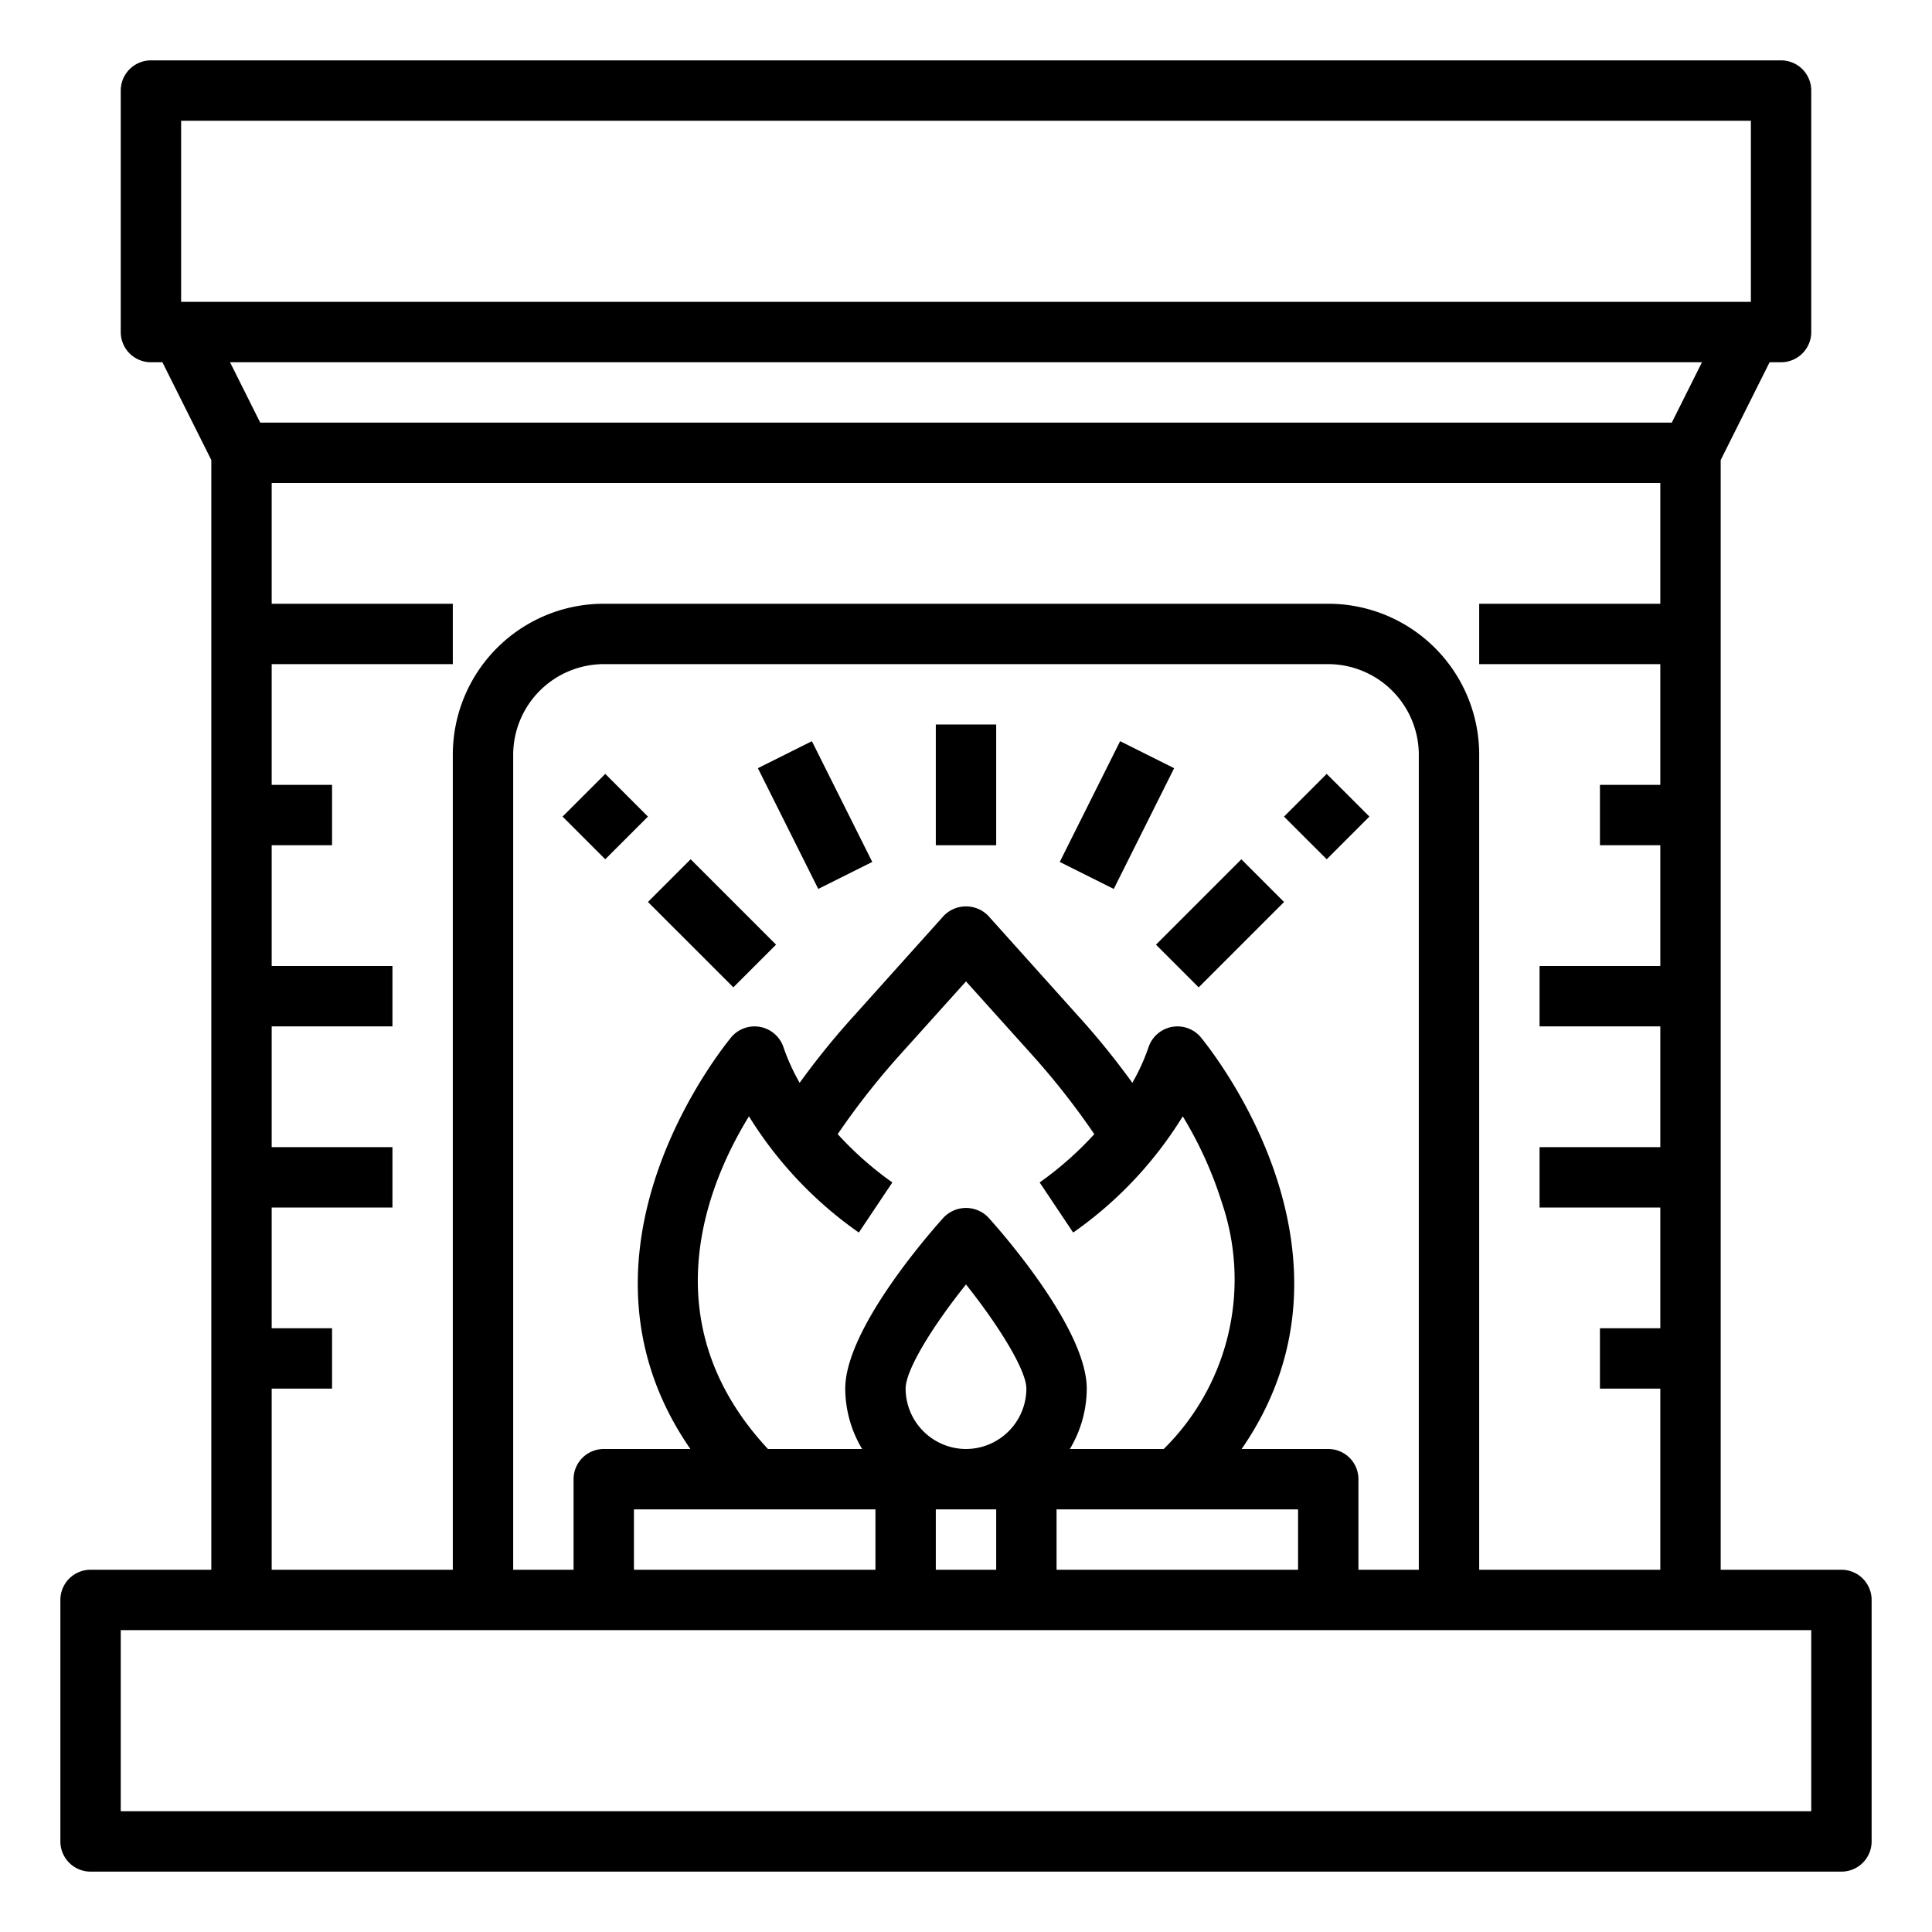 <svg xmlns="http://www.w3.org/2000/svg" viewBox="0 0 64 64" x="0px" y="0px"><g><path d="M61,52H57V15.24L58.62,12H59a1,1,0,0,0,1-1V3a1,1,0,0,0-1-1H5A1,1,0,0,0,4,3v8a1,1,0,0,0,1,1h.38L7,15.24V52H3a1,1,0,0,0-1,1v8a1,1,0,0,0,1,1H61a1,1,0,0,0,1-1V53A1,1,0,0,0,61,52ZM6,10V4H58v6ZM55,22v4H53v2h2v4H51v2h4v4H51v2h4v4H53v2h2v6H49V25a5,5,0,0,0-5-5H20a5,5,0,0,0-5,5V52H9V46h2V44H9V40h4V38H9V34h4V32H9V28h2V26H9V22h6V20H9V16H55v4H49v2ZM44,48H41.13c4.58-6.62-1.31-13.58-1.37-13.66a1.011,1.011,0,0,0-1.71.34,6.759,6.759,0,0,1-.54,1.19,25.426,25.426,0,0,0-1.79-2.21l-2.98-3.32a1.027,1.027,0,0,0-1.48,0l-2.98,3.32a25.426,25.426,0,0,0-1.79,2.21,6.759,6.759,0,0,1-.54-1.19,1.011,1.011,0,0,0-1.71-.34c-.06.08-5.95,7.04-1.37,13.66H20a1,1,0,0,0-1,1v3H17V25a3.009,3.009,0,0,1,3-3H44a3.009,3.009,0,0,1,3,3V52H45V49A1,1,0,0,0,44,48ZM32,48a2.006,2.006,0,0,1-2-2c0-.64.94-2.13,2-3.45,1.06,1.33,2,2.83,2,3.45A2.006,2.006,0,0,1,32,48Zm1,2v2H31V50Zm-.26-9.67a1.027,1.027,0,0,0-1.48,0C30.71,40.94,28,44.06,28,46a3.906,3.906,0,0,0,.56,2H25.44c-3.92-4.21-1.99-8.81-.63-11.02a13.127,13.127,0,0,0,3.64,3.85l1.11-1.66a11.231,11.231,0,0,1-1.81-1.6A25.027,25.027,0,0,1,29.76,35L32,32.51,34.24,35a25.027,25.027,0,0,1,2.01,2.57,11.231,11.231,0,0,1-1.81,1.6l1.11,1.66a13.02,13.02,0,0,0,3.63-3.85,12.923,12.923,0,0,1,1.3,2.87A7.887,7.887,0,0,1,38.55,48H35.44A3.906,3.906,0,0,0,36,46C36,44.06,33.29,40.94,32.74,40.33ZM29,50v2H21V50Zm6,0h8v2H35ZM8.62,14l-1-2H56.38l-1,2ZM60,60H4V54H60Z"></path><rect x="38.414" y="29.586" width="4" height="2" transform="translate(-9.79 37.536) rotate(-45)"></rect><rect x="42.949" y="26.05" width="2" height="2" transform="translate(-6.251 39.017) rotate(-45.02)"></rect><rect x="34.764" y="26" width="4.472" height="2" transform="translate(-3.696 48.019) rotate(-63.435)"></rect><rect x="22.586" y="28.586" width="2" height="4" transform="translate(-14.72 25.639) rotate(-45.005)"></rect><rect x="19.05" y="26.05" width="2" height="2" transform="translate(-13.253 22.089) rotate(-44.98)"></rect><rect x="26" y="24.764" width="2" height="4.472" transform="translate(-9.224 14.925) rotate(-26.565)"></rect><rect x="31" y="24" width="2" height="4"></rect></g></svg>